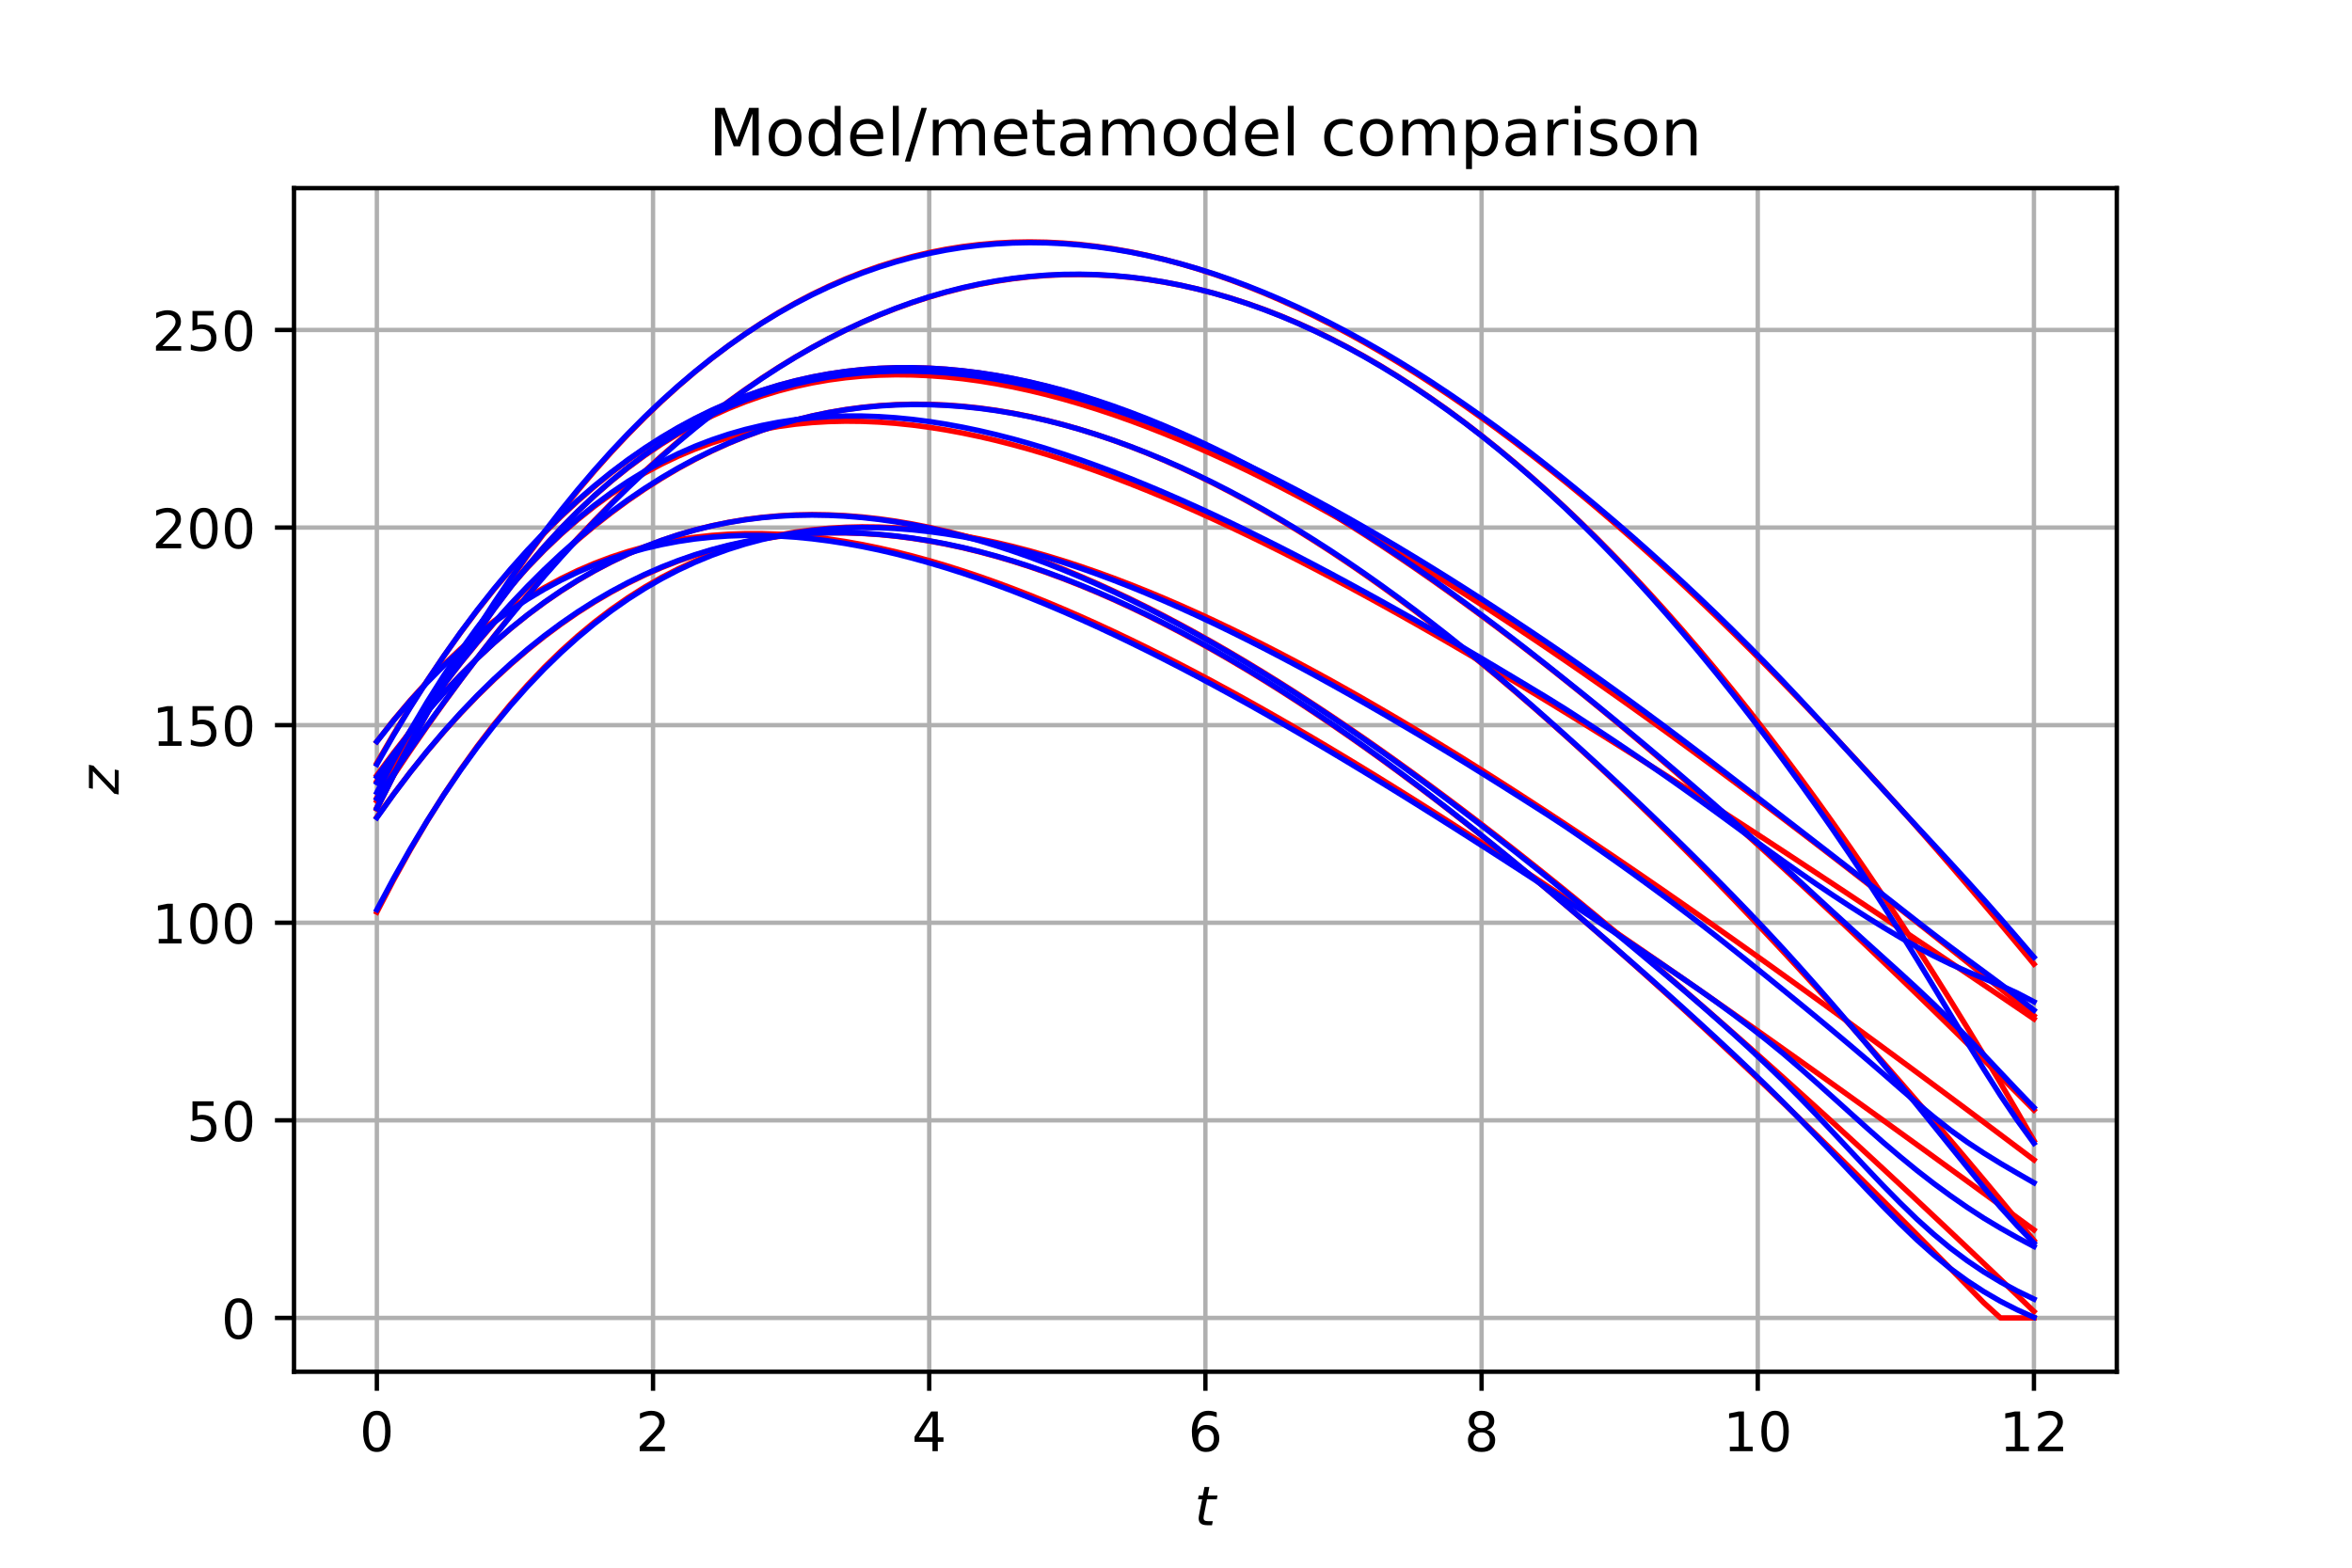 <?xml version="1.0" encoding="utf-8" standalone="no"?>
<!DOCTYPE svg PUBLIC "-//W3C//DTD SVG 1.1//EN"
  "http://www.w3.org/Graphics/SVG/1.1/DTD/svg11.dtd">
<!-- Created with matplotlib (http://matplotlib.org/) -->
<svg height="288pt" version="1.1" viewBox="0 0 432 288" width="432pt" xmlns="http://www.w3.org/2000/svg" xmlns:xlink="http://www.w3.org/1999/xlink">
 <defs>
  <style type="text/css">
*{stroke-linecap:butt;stroke-linejoin:round;}
  </style>
 </defs>
 <g id="figure_1">
  <g id="patch_1">
   <path d="M 0 288 
L 432 288 
L 432 0 
L 0 0 
z
" style="fill:#ffffff;"/>
  </g>
  <g id="axes_1">
   <g id="patch_2">
    <path d="M 54 252 
L 388.8 252 
L 388.8 34.56 
L 54 34.56 
z
" style="fill:#ffffff;"/>
   </g>
   <g id="matplotlib.axis_1">
    <g id="xtick_1">
     <g id="line2d_1">
      <path clip-path="url(#pa10272dcbf)" d="M 69.218 252 
L 69.218 34.56 
" style="fill:none;stroke:#b0b0b0;stroke-linecap:square;stroke-width:0.8;"/>
     </g>
     <g id="line2d_2">
      <defs>
       <path d="M 0 0 
L 0 3.5 
" id="m126c62a097" style="stroke:#000000;stroke-width:0.8;"/>
      </defs>
      <g>
       <use style="stroke:#000000;stroke-width:0.8;" x="69.218" xlink:href="#m126c62a097" y="252"/>
      </g>
     </g>
     <g id="text_1">
      <!-- 0 -->
      <defs>
       <path d="M 31.781 66.406 
Q 24.172 66.406 20.328 58.906 
Q 16.5 51.422 16.5 36.375 
Q 16.5 21.391 20.328 13.891 
Q 24.172 6.391 31.781 6.391 
Q 39.453 6.391 43.281 13.891 
Q 47.125 21.391 47.125 36.375 
Q 47.125 51.422 43.281 58.906 
Q 39.453 66.406 31.781 66.406 
z
M 31.781 74.219 
Q 44.047 74.219 50.516 64.516 
Q 56.984 54.828 56.984 36.375 
Q 56.984 17.969 50.516 8.266 
Q 44.047 -1.422 31.781 -1.422 
Q 19.531 -1.422 13.062 8.266 
Q 6.594 17.969 6.594 36.375 
Q 6.594 54.828 13.062 64.516 
Q 19.531 74.219 31.781 74.219 
z
" id="DejaVuSans-30"/>
      </defs>
      <g transform="translate(66.037 266.598)scale(0.1 -0.1)">
       <use xlink:href="#DejaVuSans-30"/>
      </g>
     </g>
    </g>
    <g id="xtick_2">
     <g id="line2d_3">
      <path clip-path="url(#pa10272dcbf)" d="M 119.945 252 
L 119.945 34.56 
" style="fill:none;stroke:#b0b0b0;stroke-linecap:square;stroke-width:0.8;"/>
     </g>
     <g id="line2d_4">
      <g>
       <use style="stroke:#000000;stroke-width:0.8;" x="119.945" xlink:href="#m126c62a097" y="252"/>
      </g>
     </g>
     <g id="text_2">
      <!-- 2 -->
      <defs>
       <path d="M 19.188 8.297 
L 53.609 8.297 
L 53.609 0 
L 7.328 0 
L 7.328 8.297 
Q 12.938 14.109 22.625 23.891 
Q 32.328 33.688 34.812 36.531 
Q 39.547 41.844 41.422 45.531 
Q 43.312 49.219 43.312 52.781 
Q 43.312 58.594 39.234 62.25 
Q 35.156 65.922 28.609 65.922 
Q 23.969 65.922 18.812 64.312 
Q 13.672 62.703 7.812 59.422 
L 7.812 69.391 
Q 13.766 71.781 18.938 73 
Q 24.125 74.219 28.422 74.219 
Q 39.75 74.219 46.484 68.547 
Q 53.219 62.891 53.219 53.422 
Q 53.219 48.922 51.531 44.891 
Q 49.859 40.875 45.406 35.406 
Q 44.188 33.984 37.641 27.219 
Q 31.109 20.453 19.188 8.297 
z
" id="DejaVuSans-32"/>
      </defs>
      <g transform="translate(116.764 266.598)scale(0.1 -0.1)">
       <use xlink:href="#DejaVuSans-32"/>
      </g>
     </g>
    </g>
    <g id="xtick_3">
     <g id="line2d_5">
      <path clip-path="url(#pa10272dcbf)" d="M 170.673 252 
L 170.673 34.56 
" style="fill:none;stroke:#b0b0b0;stroke-linecap:square;stroke-width:0.8;"/>
     </g>
     <g id="line2d_6">
      <g>
       <use style="stroke:#000000;stroke-width:0.8;" x="170.673" xlink:href="#m126c62a097" y="252"/>
      </g>
     </g>
     <g id="text_3">
      <!-- 4 -->
      <defs>
       <path d="M 37.797 64.312 
L 12.891 25.391 
L 37.797 25.391 
z
M 35.203 72.906 
L 47.609 72.906 
L 47.609 25.391 
L 58.016 25.391 
L 58.016 17.188 
L 47.609 17.188 
L 47.609 0 
L 37.797 0 
L 37.797 17.188 
L 4.891 17.188 
L 4.891 26.703 
z
" id="DejaVuSans-34"/>
      </defs>
      <g transform="translate(167.491 266.598)scale(0.1 -0.1)">
       <use xlink:href="#DejaVuSans-34"/>
      </g>
     </g>
    </g>
    <g id="xtick_4">
     <g id="line2d_7">
      <path clip-path="url(#pa10272dcbf)" d="M 221.4 252 
L 221.4 34.56 
" style="fill:none;stroke:#b0b0b0;stroke-linecap:square;stroke-width:0.8;"/>
     </g>
     <g id="line2d_8">
      <g>
       <use style="stroke:#000000;stroke-width:0.8;" x="221.4" xlink:href="#m126c62a097" y="252"/>
      </g>
     </g>
     <g id="text_4">
      <!-- 6 -->
      <defs>
       <path d="M 33.016 40.375 
Q 26.375 40.375 22.484 35.828 
Q 18.609 31.297 18.609 23.391 
Q 18.609 15.531 22.484 10.953 
Q 26.375 6.391 33.016 6.391 
Q 39.656 6.391 43.531 10.953 
Q 47.406 15.531 47.406 23.391 
Q 47.406 31.297 43.531 35.828 
Q 39.656 40.375 33.016 40.375 
z
M 52.594 71.297 
L 52.594 62.312 
Q 48.875 64.062 45.094 64.984 
Q 41.312 65.922 37.594 65.922 
Q 27.828 65.922 22.672 59.328 
Q 17.531 52.734 16.797 39.406 
Q 19.672 43.656 24.016 45.922 
Q 28.375 48.188 33.594 48.188 
Q 44.578 48.188 50.953 41.516 
Q 57.328 34.859 57.328 23.391 
Q 57.328 12.156 50.688 5.359 
Q 44.047 -1.422 33.016 -1.422 
Q 20.359 -1.422 13.672 8.266 
Q 6.984 17.969 6.984 36.375 
Q 6.984 53.656 15.188 63.938 
Q 23.391 74.219 37.203 74.219 
Q 40.922 74.219 44.703 73.484 
Q 48.484 72.75 52.594 71.297 
z
" id="DejaVuSans-36"/>
      </defs>
      <g transform="translate(218.219 266.598)scale(0.1 -0.1)">
       <use xlink:href="#DejaVuSans-36"/>
      </g>
     </g>
    </g>
    <g id="xtick_5">
     <g id="line2d_9">
      <path clip-path="url(#pa10272dcbf)" d="M 272.127 252 
L 272.127 34.56 
" style="fill:none;stroke:#b0b0b0;stroke-linecap:square;stroke-width:0.8;"/>
     </g>
     <g id="line2d_10">
      <g>
       <use style="stroke:#000000;stroke-width:0.8;" x="272.127" xlink:href="#m126c62a097" y="252"/>
      </g>
     </g>
     <g id="text_5">
      <!-- 8 -->
      <defs>
       <path d="M 31.781 34.625 
Q 24.75 34.625 20.719 30.859 
Q 16.703 27.094 16.703 20.516 
Q 16.703 13.922 20.719 10.156 
Q 24.75 6.391 31.781 6.391 
Q 38.812 6.391 42.859 10.172 
Q 46.922 13.969 46.922 20.516 
Q 46.922 27.094 42.891 30.859 
Q 38.875 34.625 31.781 34.625 
z
M 21.922 38.812 
Q 15.578 40.375 12.031 44.719 
Q 8.5 49.078 8.5 55.328 
Q 8.5 64.062 14.719 69.141 
Q 20.953 74.219 31.781 74.219 
Q 42.672 74.219 48.875 69.141 
Q 55.078 64.062 55.078 55.328 
Q 55.078 49.078 51.531 44.719 
Q 48 40.375 41.703 38.812 
Q 48.828 37.156 52.797 32.312 
Q 56.781 27.484 56.781 20.516 
Q 56.781 9.906 50.312 4.234 
Q 43.844 -1.422 31.781 -1.422 
Q 19.734 -1.422 13.25 4.234 
Q 6.781 9.906 6.781 20.516 
Q 6.781 27.484 10.781 32.312 
Q 14.797 37.156 21.922 38.812 
z
M 18.312 54.391 
Q 18.312 48.734 21.844 45.562 
Q 25.391 42.391 31.781 42.391 
Q 38.141 42.391 41.719 45.562 
Q 45.312 48.734 45.312 54.391 
Q 45.312 60.062 41.719 63.234 
Q 38.141 66.406 31.781 66.406 
Q 25.391 66.406 21.844 63.234 
Q 18.312 60.062 18.312 54.391 
z
" id="DejaVuSans-38"/>
      </defs>
      <g transform="translate(268.946 266.598)scale(0.1 -0.1)">
       <use xlink:href="#DejaVuSans-38"/>
      </g>
     </g>
    </g>
    <g id="xtick_6">
     <g id="line2d_11">
      <path clip-path="url(#pa10272dcbf)" d="M 322.855 252 
L 322.855 34.56 
" style="fill:none;stroke:#b0b0b0;stroke-linecap:square;stroke-width:0.8;"/>
     </g>
     <g id="line2d_12">
      <g>
       <use style="stroke:#000000;stroke-width:0.8;" x="322.855" xlink:href="#m126c62a097" y="252"/>
      </g>
     </g>
     <g id="text_6">
      <!-- 10 -->
      <defs>
       <path d="M 12.406 8.297 
L 28.516 8.297 
L 28.516 63.922 
L 10.984 60.406 
L 10.984 69.391 
L 28.422 72.906 
L 38.281 72.906 
L 38.281 8.297 
L 54.391 8.297 
L 54.391 0 
L 12.406 0 
z
" id="DejaVuSans-31"/>
      </defs>
      <g transform="translate(316.492 266.598)scale(0.1 -0.1)">
       <use xlink:href="#DejaVuSans-31"/>
       <use x="63.623" xlink:href="#DejaVuSans-30"/>
      </g>
     </g>
    </g>
    <g id="xtick_7">
     <g id="line2d_13">
      <path clip-path="url(#pa10272dcbf)" d="M 373.582 252 
L 373.582 34.56 
" style="fill:none;stroke:#b0b0b0;stroke-linecap:square;stroke-width:0.8;"/>
     </g>
     <g id="line2d_14">
      <g>
       <use style="stroke:#000000;stroke-width:0.8;" x="373.582" xlink:href="#m126c62a097" y="252"/>
      </g>
     </g>
     <g id="text_7">
      <!-- 12 -->
      <g transform="translate(367.219 266.598)scale(0.1 -0.1)">
       <use xlink:href="#DejaVuSans-31"/>
       <use x="63.623" xlink:href="#DejaVuSans-32"/>
      </g>
     </g>
    </g>
    <g id="text_8">
     <!-- $t$ -->
     <defs>
      <path d="M 42.281 54.688 
L 40.922 47.703 
L 23 47.703 
L 17.188 18.016 
Q 16.891 16.359 16.75 15.234 
Q 16.609 14.109 16.609 13.484 
Q 16.609 10.359 18.484 8.938 
Q 20.359 7.516 24.516 7.516 
L 33.594 7.516 
L 32.078 0 
L 23.484 0 
Q 15.484 0 11.547 3.125 
Q 7.625 6.25 7.625 12.594 
Q 7.625 13.719 7.766 15.062 
Q 7.906 16.406 8.203 18.016 
L 14.016 47.703 
L 6.391 47.703 
L 7.812 54.688 
L 15.281 54.688 
L 18.312 70.219 
L 27.297 70.219 
L 24.312 54.688 
z
" id="DejaVuSans-Oblique-74"/>
     </defs>
     <g transform="translate(219.4 280.277)scale(0.1 -0.1)">
      <use transform="translate(0 0.781)" xlink:href="#DejaVuSans-Oblique-74"/>
     </g>
    </g>
   </g>
   <g id="matplotlib.axis_2">
    <g id="ytick_1">
     <g id="line2d_15">
      <path clip-path="url(#pa10272dcbf)" d="M 54 242.116 
L 388.8 242.116 
" style="fill:none;stroke:#b0b0b0;stroke-linecap:square;stroke-width:0.8;"/>
     </g>
     <g id="line2d_16">
      <defs>
       <path d="M 0 0 
L -3.5 0 
" id="mf01c96f03c" style="stroke:#000000;stroke-width:0.8;"/>
      </defs>
      <g>
       <use style="stroke:#000000;stroke-width:0.8;" x="54" xlink:href="#mf01c96f03c" y="242.116"/>
      </g>
     </g>
     <g id="text_9">
      <!-- 0 -->
      <g transform="translate(40.638 245.916)scale(0.1 -0.1)">
       <use xlink:href="#DejaVuSans-30"/>
      </g>
     </g>
    </g>
    <g id="ytick_2">
     <g id="line2d_17">
      <path clip-path="url(#pa10272dcbf)" d="M 54 205.816 
L 388.8 205.816 
" style="fill:none;stroke:#b0b0b0;stroke-linecap:square;stroke-width:0.8;"/>
     </g>
     <g id="line2d_18">
      <g>
       <use style="stroke:#000000;stroke-width:0.8;" x="54" xlink:href="#mf01c96f03c" y="205.816"/>
      </g>
     </g>
     <g id="text_10">
      <!-- 50 -->
      <defs>
       <path d="M 10.797 72.906 
L 49.516 72.906 
L 49.516 64.594 
L 19.828 64.594 
L 19.828 46.734 
Q 21.969 47.469 24.109 47.828 
Q 26.266 48.188 28.422 48.188 
Q 40.625 48.188 47.75 41.5 
Q 54.891 34.812 54.891 23.391 
Q 54.891 11.625 47.562 5.094 
Q 40.234 -1.422 26.906 -1.422 
Q 22.312 -1.422 17.547 -0.641 
Q 12.797 0.141 7.719 1.703 
L 7.719 11.625 
Q 12.109 9.234 16.797 8.062 
Q 21.484 6.891 26.703 6.891 
Q 35.156 6.891 40.078 11.328 
Q 45.016 15.766 45.016 23.391 
Q 45.016 31 40.078 35.438 
Q 35.156 39.891 26.703 39.891 
Q 22.75 39.891 18.812 39.016 
Q 14.891 38.141 10.797 36.281 
z
" id="DejaVuSans-35"/>
      </defs>
      <g transform="translate(34.275 209.616)scale(0.1 -0.1)">
       <use xlink:href="#DejaVuSans-35"/>
       <use x="63.623" xlink:href="#DejaVuSans-30"/>
      </g>
     </g>
    </g>
    <g id="ytick_3">
     <g id="line2d_19">
      <path clip-path="url(#pa10272dcbf)" d="M 54 169.516 
L 388.8 169.516 
" style="fill:none;stroke:#b0b0b0;stroke-linecap:square;stroke-width:0.8;"/>
     </g>
     <g id="line2d_20">
      <g>
       <use style="stroke:#000000;stroke-width:0.8;" x="54" xlink:href="#mf01c96f03c" y="169.516"/>
      </g>
     </g>
     <g id="text_11">
      <!-- 100 -->
      <g transform="translate(27.913 173.316)scale(0.1 -0.1)">
       <use xlink:href="#DejaVuSans-31"/>
       <use x="63.623" xlink:href="#DejaVuSans-30"/>
       <use x="127.246" xlink:href="#DejaVuSans-30"/>
      </g>
     </g>
    </g>
    <g id="ytick_4">
     <g id="line2d_21">
      <path clip-path="url(#pa10272dcbf)" d="M 54 133.216 
L 388.8 133.216 
" style="fill:none;stroke:#b0b0b0;stroke-linecap:square;stroke-width:0.8;"/>
     </g>
     <g id="line2d_22">
      <g>
       <use style="stroke:#000000;stroke-width:0.8;" x="54" xlink:href="#mf01c96f03c" y="133.216"/>
      </g>
     </g>
     <g id="text_12">
      <!-- 150 -->
      <g transform="translate(27.913 137.015)scale(0.1 -0.1)">
       <use xlink:href="#DejaVuSans-31"/>
       <use x="63.623" xlink:href="#DejaVuSans-35"/>
       <use x="127.246" xlink:href="#DejaVuSans-30"/>
      </g>
     </g>
    </g>
    <g id="ytick_5">
     <g id="line2d_23">
      <path clip-path="url(#pa10272dcbf)" d="M 54 96.916 
L 388.8 96.916 
" style="fill:none;stroke:#b0b0b0;stroke-linecap:square;stroke-width:0.8;"/>
     </g>
     <g id="line2d_24">
      <g>
       <use style="stroke:#000000;stroke-width:0.8;" x="54" xlink:href="#mf01c96f03c" y="96.916"/>
      </g>
     </g>
     <g id="text_13">
      <!-- 200 -->
      <g transform="translate(27.913 100.715)scale(0.1 -0.1)">
       <use xlink:href="#DejaVuSans-32"/>
       <use x="63.623" xlink:href="#DejaVuSans-30"/>
       <use x="127.246" xlink:href="#DejaVuSans-30"/>
      </g>
     </g>
    </g>
    <g id="ytick_6">
     <g id="line2d_25">
      <path clip-path="url(#pa10272dcbf)" d="M 54 60.616 
L 388.8 60.616 
" style="fill:none;stroke:#b0b0b0;stroke-linecap:square;stroke-width:0.8;"/>
     </g>
     <g id="line2d_26">
      <g>
       <use style="stroke:#000000;stroke-width:0.8;" x="54" xlink:href="#mf01c96f03c" y="60.616"/>
      </g>
     </g>
     <g id="text_14">
      <!-- 250 -->
      <g transform="translate(27.913 64.415)scale(0.1 -0.1)">
       <use xlink:href="#DejaVuSans-32"/>
       <use x="63.623" xlink:href="#DejaVuSans-35"/>
       <use x="127.246" xlink:href="#DejaVuSans-30"/>
      </g>
     </g>
    </g>
    <g id="text_15">
     <!-- $z$ -->
     <defs>
      <path d="M 11.625 54.688 
L 54.297 54.688 
L 52.688 46.484 
L 11.531 7.172 
L 45.516 7.172 
L 44.094 0 
L -0.297 0 
L 1.312 8.203 
L 42.484 47.516 
L 10.203 47.516 
z
" id="DejaVuSans-Oblique-7a"/>
     </defs>
     <g transform="translate(21.833 145.93)rotate(-90)scale(0.1 -0.1)">
      <use transform="translate(0 0.312)" xlink:href="#DejaVuSans-Oblique-7a"/>
     </g>
    </g>
   </g>
   <g id="line2d_27">
    <path clip-path="url(#pa10272dcbf)" d="M 69.218 167.572 
L 72.293 161.663 
L 75.367 156.104 
L 78.441 150.881 
L 81.516 145.979 
L 84.59 141.386 
L 87.664 137.088 
L 90.739 133.073 
L 93.813 129.329 
L 96.888 125.845 
L 99.962 122.609 
L 103.036 119.612 
L 106.111 116.843 
L 109.185 114.292 
L 112.26 111.952 
L 115.334 109.812 
L 118.408 107.864 
L 121.483 106.1 
L 124.557 104.513 
L 127.631 103.095 
L 130.706 101.839 
L 133.78 100.738 
L 136.855 99.786 
L 139.929 98.976 
L 143.003 98.302 
L 146.078 97.76 
L 149.152 97.342 
L 152.226 97.045 
L 155.301 96.862 
L 158.375 96.789 
L 161.45 96.822 
L 164.524 96.956 
L 167.598 97.187 
L 170.673 97.511 
L 173.747 97.923 
L 176.821 98.421 
L 179.896 99 
L 182.97 99.657 
L 186.045 100.389 
L 189.119 101.192 
L 192.193 102.065 
L 195.268 103.003 
L 198.342 104.004 
L 201.417 105.066 
L 204.491 106.185 
L 207.565 107.36 
L 210.64 108.588 
L 213.714 109.867 
L 216.788 111.194 
L 219.863 112.568 
L 222.937 113.987 
L 226.012 115.449 
L 229.086 116.952 
L 232.16 118.494 
L 235.235 120.074 
L 238.309 121.69 
L 241.383 123.34 
L 244.458 125.024 
L 247.532 126.739 
L 250.607 128.485 
L 253.681 130.26 
L 256.755 132.063 
L 259.83 133.892 
L 262.904 135.748 
L 265.979 137.627 
L 269.053 139.53 
L 272.127 141.456 
L 275.202 143.403 
L 278.276 145.371 
L 281.35 147.359 
L 284.425 149.366 
L 287.499 151.39 
L 290.574 153.433 
L 293.648 155.492 
L 296.722 157.566 
L 299.797 159.657 
L 302.871 161.761 
L 305.945 163.88 
L 309.02 166.013 
L 312.094 168.158 
L 315.169 170.316 
L 318.243 172.485 
L 321.317 174.666 
L 324.392 176.857 
L 327.466 179.059 
L 330.54 181.271 
L 333.615 183.493 
L 336.689 185.724 
L 339.764 187.963 
L 342.838 190.211 
L 345.912 192.467 
L 348.987 194.73 
L 352.061 197.001 
L 355.136 199.279 
L 358.21 201.564 
L 361.284 203.855 
L 364.359 206.153 
L 367.433 208.456 
L 370.507 210.766 
L 373.582 213.08 
" style="fill:none;stroke:#ff0000;stroke-linecap:square;"/>
   </g>
   <g id="line2d_28">
    <path clip-path="url(#pa10272dcbf)" d="M 69.218 143.497 
L 72.293 138.767 
L 75.367 134.239 
L 78.441 129.909 
L 81.516 125.773 
L 84.59 121.826 
L 87.664 118.064 
L 90.739 114.484 
L 93.813 111.083 
L 96.888 107.855 
L 99.962 104.798 
L 103.036 101.908 
L 106.111 99.182 
L 109.185 96.616 
L 112.26 94.207 
L 115.334 91.951 
L 118.408 89.846 
L 121.483 87.889 
L 124.557 86.075 
L 127.631 84.403 
L 130.706 82.869 
L 133.78 81.47 
L 136.855 80.204 
L 139.929 79.068 
L 143.003 78.06 
L 146.078 77.175 
L 149.152 76.413 
L 152.226 75.77 
L 155.301 75.244 
L 158.375 74.832 
L 161.45 74.532 
L 164.524 74.343 
L 167.598 74.26 
L 170.673 74.283 
L 173.747 74.409 
L 176.821 74.636 
L 179.896 74.962 
L 182.97 75.385 
L 186.045 75.902 
L 189.119 76.512 
L 192.193 77.213 
L 195.268 78.003 
L 198.342 78.88 
L 201.417 79.843 
L 204.491 80.889 
L 207.565 82.017 
L 210.64 83.224 
L 213.714 84.511 
L 216.788 85.874 
L 219.863 87.312 
L 222.937 88.824 
L 226.012 90.409 
L 229.086 92.063 
L 232.16 93.787 
L 235.235 95.579 
L 238.309 97.437 
L 241.383 99.36 
L 244.458 101.346 
L 247.532 103.395 
L 250.607 105.505 
L 253.681 107.674 
L 256.755 109.902 
L 259.83 112.187 
L 262.904 114.528 
L 265.979 116.924 
L 269.053 119.374 
L 272.127 121.876 
L 275.202 124.43 
L 278.276 127.035 
L 281.35 129.688 
L 284.425 132.391 
L 287.499 135.14 
L 290.574 137.936 
L 293.648 140.778 
L 296.722 143.663 
L 299.797 146.593 
L 302.871 149.565 
L 305.945 152.579 
L 309.02 155.634 
L 312.094 158.729 
L 315.169 161.863 
L 318.243 165.035 
L 321.317 168.245 
L 324.392 171.492 
L 327.466 174.775 
L 330.54 178.094 
L 333.615 181.446 
L 336.689 184.833 
L 339.764 188.253 
L 342.838 191.705 
L 345.912 195.19 
L 348.987 198.705 
L 352.061 202.251 
L 355.136 205.826 
L 358.21 209.431 
L 361.284 213.065 
L 364.359 216.726 
L 367.433 220.415 
L 370.507 224.131 
L 373.582 227.873 
" style="fill:none;stroke:#ff0000;stroke-linecap:square;"/>
   </g>
   <g id="line2d_29">
    <path clip-path="url(#pa10272dcbf)" d="M 69.218 150.111 
L 72.293 145.868 
L 75.367 141.846 
L 78.441 138.04 
L 81.516 134.444 
L 84.59 131.05 
L 87.664 127.855 
L 90.739 124.852 
L 93.813 122.035 
L 96.888 119.401 
L 99.962 116.943 
L 103.036 114.657 
L 106.111 112.537 
L 109.185 110.58 
L 112.26 108.781 
L 115.334 107.135 
L 118.408 105.638 
L 121.483 104.287 
L 124.557 103.076 
L 127.631 102.001 
L 130.706 101.06 
L 133.78 100.249 
L 136.855 99.563 
L 139.929 99 
L 143.003 98.555 
L 146.078 98.226 
L 149.152 98.01 
L 152.226 97.902 
L 155.301 97.901 
L 158.375 98.003 
L 161.45 98.205 
L 164.524 98.505 
L 167.598 98.9 
L 170.673 99.386 
L 173.747 99.963 
L 176.821 100.626 
L 179.896 101.375 
L 182.97 102.205 
L 186.045 103.116 
L 189.119 104.104 
L 192.193 105.168 
L 195.268 106.305 
L 198.342 107.514 
L 201.417 108.792 
L 204.491 110.138 
L 207.565 111.55 
L 210.64 113.025 
L 213.714 114.562 
L 216.788 116.16 
L 219.863 117.816 
L 222.937 119.529 
L 226.012 121.298 
L 229.086 123.12 
L 232.16 124.995 
L 235.235 126.921 
L 238.309 128.896 
L 241.383 130.92 
L 244.458 132.99 
L 247.532 135.105 
L 250.607 137.265 
L 253.681 139.467 
L 256.755 141.712 
L 259.83 143.997 
L 262.904 146.321 
L 265.979 148.684 
L 269.053 151.084 
L 272.127 153.52 
L 275.202 155.992 
L 278.276 158.497 
L 281.35 161.037 
L 284.425 163.608 
L 287.499 166.211 
L 290.574 168.844 
L 293.648 171.508 
L 296.722 174.2 
L 299.797 176.92 
L 302.871 179.667 
L 305.945 182.442 
L 309.02 185.241 
L 312.094 188.066 
L 315.169 190.916 
L 318.243 193.789 
L 321.317 196.685 
L 324.392 199.604 
L 327.466 202.544 
L 330.54 205.506 
L 333.615 208.488 
L 336.689 211.49 
L 339.764 214.511 
L 342.838 217.552 
L 345.912 220.611 
L 348.987 223.687 
L 352.061 226.782 
L 355.136 229.893 
L 358.21 233.02 
L 361.284 236.163 
L 364.359 239.322 
L 367.433 242.116 
L 370.507 242.116 
L 373.582 242.116 
" style="fill:none;stroke:#ff0000;stroke-linecap:square;"/>
   </g>
   <g id="line2d_30">
    <path clip-path="url(#pa10272dcbf)" d="M 69.218 147.143 
L 72.293 142.457 
L 75.367 137.892 
L 78.441 133.45 
L 81.516 129.128 
L 84.59 124.928 
L 87.664 120.848 
L 90.739 116.888 
L 93.813 113.047 
L 96.888 109.326 
L 99.962 105.723 
L 103.036 102.238 
L 106.111 98.871 
L 109.185 95.621 
L 112.26 92.488 
L 115.334 89.472 
L 118.408 86.571 
L 121.483 83.786 
L 124.557 81.116 
L 127.631 78.56 
L 130.706 76.119 
L 133.78 73.791 
L 136.855 71.577 
L 139.929 69.475 
L 143.003 67.486 
L 146.078 65.609 
L 149.152 63.843 
L 152.226 62.189 
L 155.301 60.645 
L 158.375 59.212 
L 161.45 57.889 
L 164.524 56.675 
L 167.598 55.57 
L 170.673 54.574 
L 173.747 53.686 
L 176.821 52.906 
L 179.896 52.233 
L 182.97 51.667 
L 186.045 51.208 
L 189.119 50.855 
L 192.193 50.608 
L 195.268 50.466 
L 198.342 50.429 
L 201.417 50.497 
L 204.491 50.669 
L 207.565 50.945 
L 210.64 51.324 
L 213.714 51.806 
L 216.788 52.391 
L 219.863 53.078 
L 222.937 53.866 
L 226.012 54.757 
L 229.086 55.748 
L 232.16 56.84 
L 235.235 58.032 
L 238.309 59.324 
L 241.383 60.716 
L 244.458 62.207 
L 247.532 63.796 
L 250.607 65.484 
L 253.681 67.27 
L 256.755 69.154 
L 259.83 71.135 
L 262.904 73.212 
L 265.979 75.387 
L 269.053 77.657 
L 272.127 80.024 
L 275.202 82.485 
L 278.276 85.042 
L 281.35 87.694 
L 284.425 90.44 
L 287.499 93.279 
L 290.574 96.213 
L 293.648 99.24 
L 296.722 102.359 
L 299.797 105.572 
L 302.871 108.876 
L 305.945 112.273 
L 309.02 115.76 
L 312.094 119.34 
L 315.169 123.009 
L 318.243 126.77 
L 321.317 130.62 
L 324.392 134.561 
L 327.466 138.59 
L 330.54 142.709 
L 333.615 146.917 
L 336.689 151.213 
L 339.764 155.597 
L 342.838 160.069 
L 345.912 164.628 
L 348.987 169.275 
L 352.061 174.008 
L 355.136 178.827 
L 358.21 183.733 
L 361.284 188.725 
L 364.359 193.801 
L 367.433 198.964 
L 370.507 204.21 
L 373.582 209.542 
" style="fill:none;stroke:#ff0000;stroke-linecap:square;"/>
   </g>
   <g id="line2d_31">
    <path clip-path="url(#pa10272dcbf)" d="M 69.218 140.175 
L 72.293 134.891 
L 75.367 129.862 
L 78.441 125.079 
L 81.516 120.536 
L 84.59 116.226 
L 87.664 112.143 
L 90.739 108.279 
L 93.813 104.629 
L 96.888 101.187 
L 99.962 97.946 
L 103.036 94.901 
L 106.111 92.046 
L 109.185 89.376 
L 112.26 86.885 
L 115.334 84.569 
L 118.408 82.422 
L 121.483 80.44 
L 124.557 78.617 
L 127.631 76.95 
L 130.706 75.434 
L 133.78 74.064 
L 136.855 72.836 
L 139.929 71.747 
L 143.003 70.792 
L 146.078 69.967 
L 149.152 69.269 
L 152.226 68.694 
L 155.301 68.239 
L 158.375 67.9 
L 161.45 67.674 
L 164.524 67.557 
L 167.598 67.547 
L 170.673 67.64 
L 173.747 67.834 
L 176.821 68.125 
L 179.896 68.511 
L 182.97 68.989 
L 186.045 69.557 
L 189.119 70.211 
L 192.193 70.95 
L 195.268 71.771 
L 198.342 72.672 
L 201.417 73.65 
L 204.491 74.703 
L 207.565 75.829 
L 210.64 77.027 
L 213.714 78.293 
L 216.788 79.626 
L 219.863 81.024 
L 222.937 82.485 
L 226.012 84.007 
L 229.086 85.59 
L 232.16 87.23 
L 235.235 88.926 
L 238.309 90.677 
L 241.383 92.481 
L 244.458 94.336 
L 247.532 96.242 
L 250.607 98.196 
L 253.681 100.198 
L 256.755 102.245 
L 259.83 104.337 
L 262.904 106.472 
L 265.979 108.65 
L 269.053 110.868 
L 272.127 113.126 
L 275.202 115.422 
L 278.276 117.756 
L 281.35 120.127 
L 284.425 122.533 
L 287.499 124.973 
L 290.574 127.446 
L 293.648 129.952 
L 296.722 132.489 
L 299.797 135.057 
L 302.871 137.655 
L 305.945 140.281 
L 309.02 142.936 
L 312.094 145.618 
L 315.169 148.326 
L 318.243 151.06 
L 321.317 153.819 
L 324.392 156.602 
L 327.466 159.409 
L 330.54 162.238 
L 333.615 165.09 
L 336.689 167.963 
L 339.764 170.858 
L 342.838 173.772 
L 345.912 176.707 
L 348.987 179.661 
L 352.061 182.633 
L 355.136 185.623 
L 358.21 188.632 
L 361.284 191.657 
L 364.359 194.699 
L 367.433 197.757 
L 370.507 200.831 
L 373.582 203.92 
" style="fill:none;stroke:#ff0000;stroke-linecap:square;"/>
   </g>
   <g id="line2d_32">
    <path clip-path="url(#pa10272dcbf)" d="M 69.218 146.524 
L 72.293 140.426 
L 75.367 134.719 
L 78.441 129.384 
L 81.516 124.403 
L 84.59 119.76 
L 87.664 115.439 
L 90.739 111.425 
L 93.813 107.702 
L 96.888 104.258 
L 99.962 101.079 
L 103.036 98.152 
L 106.111 95.466 
L 109.185 93.01 
L 112.26 90.771 
L 115.334 88.741 
L 118.408 86.908 
L 121.483 85.265 
L 124.557 83.801 
L 127.631 82.509 
L 130.706 81.38 
L 133.78 80.407 
L 136.855 79.582 
L 139.929 78.898 
L 143.003 78.348 
L 146.078 77.927 
L 149.152 77.628 
L 152.226 77.445 
L 155.301 77.373 
L 158.375 77.406 
L 161.45 77.54 
L 164.524 77.77 
L 167.598 78.091 
L 170.673 78.499 
L 173.747 78.99 
L 176.821 79.559 
L 179.896 80.204 
L 182.97 80.921 
L 186.045 81.706 
L 189.119 82.556 
L 192.193 83.467 
L 195.268 84.438 
L 198.342 85.465 
L 201.417 86.546 
L 204.491 87.678 
L 207.565 88.858 
L 210.64 90.084 
L 213.714 91.355 
L 216.788 92.668 
L 219.863 94.021 
L 222.937 95.411 
L 226.012 96.839 
L 229.086 98.301 
L 232.16 99.796 
L 235.235 101.322 
L 238.309 102.878 
L 241.383 104.463 
L 244.458 106.075 
L 247.532 107.713 
L 250.607 109.375 
L 253.681 111.062 
L 256.755 112.77 
L 259.83 114.5 
L 262.904 116.25 
L 265.979 118.019 
L 269.053 119.807 
L 272.127 121.613 
L 275.202 123.435 
L 278.276 125.273 
L 281.35 127.126 
L 284.425 128.994 
L 287.499 130.876 
L 290.574 132.771 
L 293.648 134.678 
L 296.722 136.597 
L 299.797 138.528 
L 302.871 140.469 
L 305.945 142.421 
L 309.02 144.382 
L 312.094 146.353 
L 315.169 148.333 
L 318.243 150.321 
L 321.317 152.318 
L 324.392 154.322 
L 327.466 156.333 
L 330.54 158.352 
L 333.615 160.377 
L 336.689 162.408 
L 339.764 164.446 
L 342.838 166.489 
L 345.912 168.538 
L 348.987 170.592 
L 352.061 172.651 
L 355.136 174.715 
L 358.21 176.783 
L 361.284 178.855 
L 364.359 180.932 
L 367.433 183.013 
L 370.507 185.097 
L 373.582 187.185 
" style="fill:none;stroke:#ff0000;stroke-linecap:square;"/>
   </g>
   <g id="line2d_33">
    <path clip-path="url(#pa10272dcbf)" d="M 69.218 142.43 
L 72.293 138.292 
L 75.367 134.387 
L 78.441 130.708 
L 81.516 127.247 
L 84.59 123.998 
L 87.664 120.954 
L 90.739 118.108 
L 93.813 115.455 
L 96.888 112.989 
L 99.962 110.702 
L 103.036 108.591 
L 106.111 106.649 
L 109.185 104.871 
L 112.26 103.252 
L 115.334 101.786 
L 118.408 100.47 
L 121.483 99.298 
L 124.557 98.266 
L 127.631 97.369 
L 130.706 96.603 
L 133.78 95.965 
L 136.855 95.449 
L 139.929 95.053 
L 143.003 94.772 
L 146.078 94.603 
L 149.152 94.542 
L 152.226 94.586 
L 155.301 94.732 
L 158.375 94.976 
L 161.45 95.315 
L 164.524 95.747 
L 167.598 96.268 
L 170.673 96.876 
L 173.747 97.568 
L 176.821 98.341 
L 179.896 99.192 
L 182.97 100.12 
L 186.045 101.122 
L 189.119 102.195 
L 192.193 103.338 
L 195.268 104.547 
L 198.342 105.822 
L 201.417 107.159 
L 204.491 108.558 
L 207.565 110.015 
L 210.64 111.53 
L 213.714 113.1 
L 216.788 114.724 
L 219.863 116.4 
L 222.937 118.126 
L 226.012 119.901 
L 229.086 121.723 
L 232.16 123.591 
L 235.235 125.503 
L 238.309 127.458 
L 241.383 129.455 
L 244.458 131.492 
L 247.532 133.567 
L 250.607 135.681 
L 253.681 137.831 
L 256.755 140.017 
L 259.83 142.237 
L 262.904 144.49 
L 265.979 146.776 
L 269.053 149.092 
L 272.127 151.439 
L 275.202 153.815 
L 278.276 156.22 
L 281.35 158.652 
L 284.425 161.11 
L 287.499 163.594 
L 290.574 166.103 
L 293.648 168.637 
L 296.722 171.194 
L 299.797 173.773 
L 302.871 176.374 
L 305.945 178.997 
L 309.02 181.64 
L 312.094 184.303 
L 315.169 186.986 
L 318.243 189.687 
L 321.317 192.406 
L 324.392 195.143 
L 327.466 197.897 
L 330.54 200.667 
L 333.615 203.454 
L 336.689 206.255 
L 339.764 209.072 
L 342.838 211.903 
L 345.912 214.748 
L 348.987 217.607 
L 352.061 220.479 
L 355.136 223.364 
L 358.21 226.261 
L 361.284 229.17 
L 364.359 232.091 
L 367.433 235.023 
L 370.507 237.966 
L 373.582 240.919 
" style="fill:none;stroke:#ff0000;stroke-linecap:square;"/>
   </g>
   <g id="line2d_34">
    <path clip-path="url(#pa10272dcbf)" d="M 69.218 148.344 
L 72.293 142.37 
L 75.367 136.613 
L 78.441 131.07 
L 81.516 125.737 
L 84.59 120.609 
L 87.664 115.683 
L 90.739 110.954 
L 93.813 106.42 
L 96.888 102.075 
L 99.962 97.918 
L 103.036 93.943 
L 106.111 90.148 
L 109.185 86.529 
L 112.26 83.083 
L 115.334 79.807 
L 118.408 76.696 
L 121.483 73.749 
L 124.557 70.962 
L 127.631 68.331 
L 130.706 65.854 
L 133.78 63.529 
L 136.855 61.351 
L 139.929 59.319 
L 143.003 57.429 
L 146.078 55.679 
L 149.152 54.066 
L 152.226 52.587 
L 155.301 51.24 
L 158.375 50.023 
L 161.45 48.933 
L 164.524 47.967 
L 167.598 47.123 
L 170.673 46.399 
L 173.747 45.792 
L 176.821 45.301 
L 179.896 44.922 
L 182.97 44.655 
L 186.045 44.496 
L 189.119 44.444 
L 192.193 44.496 
L 195.268 44.651 
L 198.342 44.907 
L 201.417 45.262 
L 204.491 45.713 
L 207.565 46.26 
L 210.64 46.899 
L 213.714 47.63 
L 216.788 48.451 
L 219.863 49.36 
L 222.937 50.355 
L 226.012 51.434 
L 229.086 52.597 
L 232.16 53.841 
L 235.235 55.165 
L 238.309 56.567 
L 241.383 58.046 
L 244.458 59.601 
L 247.532 61.229 
L 250.607 62.93 
L 253.681 64.702 
L 256.755 66.544 
L 259.83 68.454 
L 262.904 70.432 
L 265.979 72.475 
L 269.053 74.583 
L 272.127 76.754 
L 275.202 78.988 
L 278.276 81.282 
L 281.35 83.636 
L 284.425 86.049 
L 287.499 88.519 
L 290.574 91.046 
L 293.648 93.628 
L 296.722 96.265 
L 299.797 98.955 
L 302.871 101.697 
L 305.945 104.49 
L 309.02 107.334 
L 312.094 110.227 
L 315.169 113.168 
L 318.243 116.156 
L 321.317 119.192 
L 324.392 122.273 
L 327.466 125.398 
L 330.54 128.568 
L 333.615 131.78 
L 336.689 135.035 
L 339.764 138.332 
L 342.838 141.669 
L 345.912 145.046 
L 348.987 148.462 
L 352.061 151.916 
L 355.136 155.408 
L 358.21 158.937 
L 361.284 162.502 
L 364.359 166.103 
L 367.433 169.739 
L 370.507 173.408 
L 373.582 177.112 
" style="fill:none;stroke:#ff0000;stroke-linecap:square;"/>
   </g>
   <g id="line2d_35">
    <path clip-path="url(#pa10272dcbf)" d="M 69.218 136.233 
L 72.293 132.302 
L 75.367 128.647 
L 78.441 125.255 
L 81.516 122.114 
L 84.59 119.214 
L 87.664 116.544 
L 90.739 114.093 
L 93.813 111.853 
L 96.888 109.813 
L 99.962 107.965 
L 103.036 106.301 
L 106.111 104.813 
L 109.185 103.492 
L 112.26 102.332 
L 115.334 101.325 
L 118.408 100.465 
L 121.483 99.745 
L 124.557 99.158 
L 127.631 98.7 
L 130.706 98.365 
L 133.78 98.146 
L 136.855 98.04 
L 139.929 98.04 
L 143.003 98.143 
L 146.078 98.343 
L 149.152 98.638 
L 152.226 99.021 
L 155.301 99.49 
L 158.375 100.04 
L 161.45 100.669 
L 164.524 101.372 
L 167.598 102.147 
L 170.673 102.99 
L 173.747 103.898 
L 176.821 104.869 
L 179.896 105.899 
L 182.97 106.987 
L 186.045 108.128 
L 189.119 109.322 
L 192.193 110.566 
L 195.268 111.857 
L 198.342 113.194 
L 201.417 114.574 
L 204.491 115.996 
L 207.565 117.458 
L 210.64 118.958 
L 213.714 120.494 
L 216.788 122.065 
L 219.863 123.669 
L 222.937 125.305 
L 226.012 126.971 
L 229.086 128.666 
L 232.16 130.389 
L 235.235 132.139 
L 238.309 133.914 
L 241.383 135.713 
L 244.458 137.535 
L 247.532 139.38 
L 250.607 141.246 
L 253.681 143.132 
L 256.755 145.037 
L 259.83 146.961 
L 262.904 148.902 
L 265.979 150.861 
L 269.053 152.836 
L 272.127 154.826 
L 275.202 156.831 
L 278.276 158.85 
L 281.35 160.882 
L 284.425 162.928 
L 287.499 164.986 
L 290.574 167.055 
L 293.648 169.136 
L 296.722 171.228 
L 299.797 173.33 
L 302.871 175.442 
L 305.945 177.564 
L 309.02 179.694 
L 312.094 181.833 
L 315.169 183.98 
L 318.243 186.135 
L 321.317 188.298 
L 324.392 190.468 
L 327.466 192.645 
L 330.54 194.828 
L 333.615 197.018 
L 336.689 199.213 
L 339.764 201.415 
L 342.838 203.622 
L 345.912 205.834 
L 348.987 208.051 
L 352.061 210.273 
L 355.136 212.499 
L 358.21 214.73 
L 361.284 216.965 
L 364.359 219.205 
L 367.433 221.448 
L 370.507 223.694 
L 373.582 225.944 
" style="fill:none;stroke:#ff0000;stroke-linecap:square;"/>
   </g>
   <g id="line2d_36">
    <path clip-path="url(#pa10272dcbf)" d="M 69.218 148.64 
L 72.293 142.427 
L 75.367 136.555 
L 78.441 131.011 
L 81.516 125.782 
L 84.59 120.858 
L 87.664 116.225 
L 90.739 111.873 
L 93.813 107.79 
L 96.888 103.967 
L 99.962 100.394 
L 103.036 97.061 
L 106.111 93.958 
L 109.185 91.077 
L 112.26 88.409 
L 115.334 85.947 
L 118.408 83.682 
L 121.483 81.606 
L 124.557 79.713 
L 127.631 77.995 
L 130.706 76.446 
L 133.78 75.059 
L 136.855 73.828 
L 139.929 72.747 
L 143.003 71.81 
L 146.078 71.011 
L 149.152 70.346 
L 152.226 69.809 
L 155.301 69.396 
L 158.375 69.1 
L 161.45 68.919 
L 164.524 68.848 
L 167.598 68.881 
L 170.673 69.016 
L 173.747 69.249 
L 176.821 69.575 
L 179.896 69.991 
L 182.97 70.494 
L 186.045 71.08 
L 189.119 71.747 
L 192.193 72.49 
L 195.268 73.307 
L 198.342 74.196 
L 201.417 75.153 
L 204.491 76.176 
L 207.565 77.262 
L 210.64 78.409 
L 213.714 79.614 
L 216.788 80.876 
L 219.863 82.192 
L 222.937 83.56 
L 226.012 84.978 
L 229.086 86.445 
L 232.16 87.957 
L 235.235 89.514 
L 238.309 91.114 
L 241.383 92.755 
L 244.458 94.435 
L 247.532 96.154 
L 250.607 97.909 
L 253.681 99.699 
L 256.755 101.523 
L 259.83 103.38 
L 262.904 105.268 
L 265.979 107.186 
L 269.053 109.133 
L 272.127 111.107 
L 275.202 113.109 
L 278.276 115.136 
L 281.35 117.188 
L 284.425 119.263 
L 287.499 121.362 
L 290.574 123.482 
L 293.648 125.624 
L 296.722 127.786 
L 299.797 129.967 
L 302.871 132.167 
L 305.945 134.386 
L 309.02 136.621 
L 312.094 138.874 
L 315.169 141.142 
L 318.243 143.426 
L 321.317 145.725 
L 324.392 148.038 
L 327.466 150.364 
L 330.54 152.704 
L 333.615 155.057 
L 336.689 157.422 
L 339.764 159.798 
L 342.838 162.186 
L 345.912 164.585 
L 348.987 166.994 
L 352.061 169.414 
L 355.136 171.842 
L 358.21 174.281 
L 361.284 176.728 
L 364.359 179.183 
L 367.433 181.647 
L 370.507 184.119 
L 373.582 186.599 
" style="fill:none;stroke:#ff0000;stroke-linecap:square;"/>
   </g>
   <g id="line2d_37">
    <path clip-path="url(#pa10272dcbf)" d="M 69.218 167.131 
L 72.293 161.373 
L 75.367 155.942 
L 78.441 150.826 
L 81.516 146.013 
L 84.59 141.492 
L 87.664 137.251 
L 90.739 133.28 
L 93.813 129.569 
L 96.888 126.108 
L 99.962 122.886 
L 103.036 119.896 
L 106.111 117.128 
L 109.185 114.574 
L 112.26 112.226 
L 115.334 110.075 
L 118.408 108.114 
L 121.483 106.336 
L 124.557 104.734 
L 127.631 103.3 
L 130.706 102.029 
L 133.78 100.914 
L 136.855 99.948 
L 139.929 99.126 
L 143.003 98.442 
L 146.078 97.891 
L 149.152 97.468 
L 152.226 97.166 
L 155.301 96.982 
L 158.375 96.911 
L 161.45 96.948 
L 164.524 97.088 
L 167.598 97.327 
L 170.673 97.662 
L 173.747 98.088 
L 176.821 98.601 
L 179.896 99.198 
L 182.97 99.874 
L 186.045 100.628 
L 189.119 101.455 
L 192.193 102.352 
L 195.268 103.316 
L 198.342 104.344 
L 201.417 105.433 
L 204.491 106.581 
L 207.565 107.784 
L 210.64 109.04 
L 213.714 110.347 
L 216.788 111.702 
L 219.863 113.102 
L 222.937 114.546 
L 226.012 116.032 
L 229.086 117.556 
L 232.16 119.118 
L 235.235 120.715 
L 238.309 122.345 
L 241.383 124.007 
L 244.458 125.699 
L 247.532 127.418 
L 250.607 129.164 
L 253.681 130.934 
L 256.755 132.728 
L 259.83 134.544 
L 262.904 136.379 
L 265.979 138.234 
L 269.053 140.106 
L 272.127 142.015 
L 275.202 143.942 
L 278.276 145.883 
L 281.35 147.837 
L 284.425 149.802 
L 287.499 151.817 
L 290.574 153.921 
L 293.648 156.043 
L 296.722 158.199 
L 299.797 160.394 
L 302.871 162.638 
L 305.945 164.896 
L 309.02 167.204 
L 312.094 169.546 
L 315.169 171.936 
L 318.243 174.374 
L 321.317 176.833 
L 324.392 179.314 
L 327.466 181.814 
L 330.54 184.322 
L 333.615 186.847 
L 336.689 189.407 
L 339.764 191.986 
L 342.838 194.603 
L 345.912 197.257 
L 348.987 199.947 
L 352.061 202.606 
L 355.136 205.164 
L 358.21 207.588 
L 361.284 209.793 
L 364.359 211.823 
L 367.433 213.723 
L 370.507 215.52 
L 373.582 217.288 
" style="fill:none;stroke:#0000ff;stroke-linecap:square;"/>
   </g>
   <g id="line2d_38">
    <path clip-path="url(#pa10272dcbf)" d="M 69.218 143.77 
L 72.293 138.947 
L 75.367 134.341 
L 78.441 129.945 
L 81.516 125.754 
L 84.59 121.763 
L 87.664 117.967 
L 90.739 114.361 
L 93.813 110.94 
L 96.888 107.7 
L 99.962 104.636 
L 103.036 101.744 
L 106.111 99.02 
L 109.185 96.459 
L 112.26 94.058 
L 115.334 91.813 
L 118.408 89.72 
L 121.483 87.776 
L 124.557 85.977 
L 127.631 84.32 
L 130.706 82.801 
L 133.78 81.418 
L 136.855 80.167 
L 139.929 79.045 
L 143.003 78.05 
L 146.078 77.178 
L 149.152 76.427 
L 152.226 75.794 
L 155.301 75.277 
L 158.375 74.873 
L 161.45 74.579 
L 164.524 74.394 
L 167.598 74.314 
L 170.673 74.339 
L 173.747 74.465 
L 176.821 74.69 
L 179.896 75.013 
L 182.97 75.431 
L 186.045 75.943 
L 189.119 76.546 
L 192.193 77.239 
L 195.268 78.02 
L 198.342 78.887 
L 201.417 79.839 
L 204.491 80.873 
L 207.565 81.989 
L 210.64 83.185 
L 213.714 84.458 
L 216.788 85.809 
L 219.863 87.234 
L 222.937 88.734 
L 226.012 90.306 
L 229.086 91.949 
L 232.16 93.662 
L 235.235 95.444 
L 238.309 97.293 
L 241.383 99.209 
L 244.458 101.189 
L 247.532 103.233 
L 250.607 105.34 
L 253.681 107.509 
L 256.755 109.738 
L 259.83 112.027 
L 262.904 114.375 
L 265.979 116.78 
L 269.053 119.242 
L 272.127 121.746 
L 275.202 124.304 
L 278.276 126.915 
L 281.35 129.579 
L 284.425 132.295 
L 287.499 135.045 
L 290.574 137.814 
L 293.648 140.628 
L 296.722 143.481 
L 299.797 146.37 
L 302.871 149.29 
L 305.945 152.254 
L 309.02 155.255 
L 312.094 158.295 
L 315.169 161.377 
L 318.243 164.505 
L 321.317 167.686 
L 324.392 170.928 
L 327.466 174.238 
L 330.54 177.632 
L 333.615 181.09 
L 336.689 184.614 
L 339.764 188.193 
L 342.838 191.828 
L 345.912 195.505 
L 348.987 199.219 
L 352.061 202.975 
L 355.136 206.767 
L 358.21 210.578 
L 361.284 214.378 
L 364.359 218.132 
L 367.433 221.772 
L 370.507 225.188 
L 373.582 228.347 
" style="fill:none;stroke:#0000ff;stroke-linecap:square;"/>
   </g>
   <g id="line2d_39">
    <path clip-path="url(#pa10272dcbf)" d="M 69.218 150.213 
L 72.293 145.916 
L 75.367 141.85 
L 78.441 138.008 
L 81.516 134.381 
L 84.59 130.965 
L 87.664 127.751 
L 90.739 124.735 
L 93.813 121.909 
L 96.888 119.269 
L 99.962 116.809 
L 103.036 114.523 
L 106.111 112.406 
L 109.185 110.452 
L 112.26 108.658 
L 115.334 107.019 
L 118.408 105.529 
L 121.483 104.184 
L 124.557 102.98 
L 127.631 101.914 
L 130.706 100.98 
L 133.78 100.175 
L 136.855 99.496 
L 139.929 98.939 
L 143.003 98.5 
L 146.078 98.175 
L 149.152 97.962 
L 152.226 97.858 
L 155.301 97.859 
L 158.375 97.963 
L 161.45 98.165 
L 164.524 98.465 
L 167.598 98.859 
L 170.673 99.344 
L 173.747 99.918 
L 176.821 100.578 
L 179.896 101.323 
L 182.97 102.149 
L 186.045 103.055 
L 189.119 104.038 
L 192.193 105.096 
L 195.268 106.228 
L 198.342 107.431 
L 201.417 108.703 
L 204.491 110.043 
L 207.565 111.448 
L 210.64 112.918 
L 213.714 114.45 
L 216.788 116.042 
L 219.863 117.694 
L 222.937 119.403 
L 226.012 121.169 
L 229.086 122.989 
L 232.16 124.862 
L 235.235 126.787 
L 238.309 128.762 
L 241.383 130.787 
L 244.458 132.86 
L 247.532 134.98 
L 250.607 137.145 
L 253.681 139.354 
L 256.755 141.607 
L 259.83 143.902 
L 262.904 146.239 
L 265.979 148.616 
L 269.053 151.031 
L 272.127 153.475 
L 275.202 155.954 
L 278.276 158.47 
L 281.35 161.021 
L 284.425 163.606 
L 287.499 166.213 
L 290.574 168.831 
L 293.648 171.477 
L 296.722 174.149 
L 299.797 176.842 
L 302.871 179.553 
L 305.945 182.292 
L 309.02 185.056 
L 312.094 187.848 
L 315.169 190.674 
L 318.243 193.537 
L 321.317 196.448 
L 324.392 199.412 
L 327.466 202.445 
L 330.54 205.565 
L 333.615 208.742 
L 336.689 211.971 
L 339.764 215.225 
L 342.838 218.475 
L 345.912 221.686 
L 348.987 224.792 
L 352.061 227.759 
L 355.136 230.497 
L 358.21 233.024 
L 361.284 235.265 
L 364.359 237.273 
L 367.433 239.061 
L 370.507 240.624 
L 373.582 242.011 
" style="fill:none;stroke:#0000ff;stroke-linecap:square;"/>
   </g>
   <g id="line2d_40">
    <path clip-path="url(#pa10272dcbf)" d="M 69.218 146.714 
L 72.293 142.133 
L 75.367 137.66 
L 78.441 133.296 
L 81.516 129.042 
L 84.59 124.898 
L 87.664 120.865 
L 90.739 116.943 
L 93.813 113.132 
L 96.888 109.434 
L 99.962 105.848 
L 103.036 102.375 
L 106.111 99.015 
L 109.185 95.768 
L 112.26 92.634 
L 115.334 89.614 
L 118.408 86.707 
L 121.483 83.913 
L 124.557 81.232 
L 127.631 78.665 
L 130.706 76.211 
L 133.78 73.871 
L 136.855 71.643 
L 139.929 69.528 
L 143.003 67.525 
L 146.078 65.635 
L 149.152 63.857 
L 152.226 62.191 
L 155.301 60.636 
L 158.375 59.193 
L 161.45 57.86 
L 164.524 56.638 
L 167.598 55.526 
L 170.673 54.524 
L 173.747 53.632 
L 176.821 52.848 
L 179.896 52.173 
L 182.97 51.606 
L 186.045 51.147 
L 189.119 50.796 
L 192.193 50.551 
L 195.268 50.412 
L 198.342 50.379 
L 201.417 50.452 
L 204.491 50.63 
L 207.565 50.912 
L 210.64 51.298 
L 213.714 51.788 
L 216.788 52.381 
L 219.863 53.076 
L 222.937 53.873 
L 226.012 54.771 
L 229.086 55.77 
L 232.16 56.87 
L 235.235 58.07 
L 238.309 59.369 
L 241.383 60.766 
L 244.458 62.262 
L 247.532 63.856 
L 250.607 65.547 
L 253.681 67.334 
L 256.755 69.218 
L 259.83 71.198 
L 262.904 73.272 
L 265.979 75.441 
L 269.053 77.705 
L 272.127 80.078 
L 275.202 82.547 
L 278.276 85.108 
L 281.35 87.762 
L 284.425 90.507 
L 287.499 93.361 
L 290.574 96.332 
L 293.648 99.398 
L 296.722 102.562 
L 299.797 105.829 
L 302.871 109.197 
L 305.945 112.657 
L 309.02 116.211 
L 312.094 119.859 
L 315.169 123.605 
L 318.243 127.451 
L 321.317 131.394 
L 324.392 135.431 
L 327.466 139.555 
L 330.54 143.769 
L 333.615 148.072 
L 336.689 152.474 
L 339.764 156.987 
L 342.838 161.616 
L 345.912 166.362 
L 348.987 171.22 
L 352.061 176.182 
L 355.136 181.233 
L 358.21 186.34 
L 361.284 191.417 
L 364.359 196.412 
L 367.433 201.25 
L 370.507 205.797 
L 373.582 210.032 
" style="fill:none;stroke:#0000ff;stroke-linecap:square;"/>
   </g>
   <g id="line2d_41">
    <path clip-path="url(#pa10272dcbf)" d="M 69.218 140.413 
L 72.293 135.045 
L 75.367 129.945 
L 78.441 125.104 
L 81.516 120.514 
L 84.59 116.167 
L 87.664 112.055 
L 90.739 108.17 
L 93.813 104.505 
L 96.888 101.053 
L 99.962 97.807 
L 103.036 94.762 
L 106.111 91.91 
L 109.185 89.245 
L 112.26 86.762 
L 115.334 84.455 
L 118.408 82.318 
L 121.483 80.347 
L 124.557 78.536 
L 127.631 76.88 
L 130.706 75.375 
L 133.78 74.016 
L 136.855 72.799 
L 139.929 71.719 
L 143.003 70.772 
L 146.078 69.955 
L 149.152 69.263 
L 152.226 68.693 
L 155.301 68.241 
L 158.375 67.904 
L 161.45 67.679 
L 164.524 67.561 
L 167.598 67.549 
L 170.673 67.639 
L 173.747 67.828 
L 176.821 68.114 
L 179.896 68.493 
L 182.97 68.964 
L 186.045 69.523 
L 189.119 70.168 
L 192.193 70.897 
L 195.268 71.707 
L 198.342 72.596 
L 201.417 73.562 
L 204.491 74.603 
L 207.565 75.718 
L 210.64 76.903 
L 213.714 78.157 
L 216.788 79.478 
L 219.863 80.865 
L 222.937 82.316 
L 226.012 83.829 
L 229.086 85.403 
L 232.16 87.035 
L 235.235 88.725 
L 238.309 90.471 
L 241.383 92.271 
L 244.458 94.125 
L 247.532 96.03 
L 250.607 97.986 
L 253.681 99.992 
L 256.755 102.045 
L 259.83 104.146 
L 262.904 106.292 
L 265.979 108.483 
L 269.053 110.718 
L 272.127 112.982 
L 275.202 115.287 
L 278.276 117.631 
L 281.35 120.016 
L 284.425 122.438 
L 287.499 124.886 
L 290.574 127.346 
L 293.648 129.838 
L 296.722 132.359 
L 299.797 134.904 
L 302.871 137.47 
L 305.945 140.067 
L 309.02 142.693 
L 312.094 145.348 
L 315.169 148.034 
L 318.243 150.75 
L 321.317 153.497 
L 324.392 156.273 
L 327.466 159.076 
L 330.54 161.901 
L 333.615 164.739 
L 336.689 167.563 
L 339.764 170.371 
L 342.838 173.161 
L 345.912 175.935 
L 348.987 178.711 
L 352.061 181.531 
L 355.136 184.432 
L 358.21 187.418 
L 361.284 190.537 
L 364.359 193.754 
L 367.433 197.016 
L 370.507 200.27 
L 373.582 203.459 
" style="fill:none;stroke:#0000ff;stroke-linecap:square;"/>
   </g>
   <g id="line2d_42">
    <path clip-path="url(#pa10272dcbf)" d="M 69.218 145.585 
L 72.293 139.7 
L 75.367 134.167 
L 78.441 128.972 
L 81.516 124.101 
L 84.59 119.541 
L 87.664 115.279 
L 90.739 111.302 
L 93.813 107.6 
L 96.888 104.16 
L 99.962 100.971 
L 103.036 98.024 
L 106.111 95.307 
L 109.185 92.812 
L 112.26 90.53 
L 115.334 88.45 
L 118.408 86.565 
L 121.483 84.866 
L 124.557 83.346 
L 127.631 81.997 
L 130.706 80.811 
L 133.78 79.782 
L 136.855 78.903 
L 139.929 78.168 
L 143.003 77.569 
L 146.078 77.102 
L 149.152 76.76 
L 152.226 76.538 
L 155.301 76.43 
L 158.375 76.433 
L 161.45 76.539 
L 164.524 76.746 
L 167.598 77.048 
L 170.673 77.442 
L 173.747 77.922 
L 176.821 78.485 
L 179.896 79.127 
L 182.97 79.844 
L 186.045 80.633 
L 189.119 81.49 
L 192.193 82.412 
L 195.268 83.397 
L 198.342 84.439 
L 201.417 85.538 
L 204.491 86.69 
L 207.565 87.892 
L 210.64 89.142 
L 213.714 90.437 
L 216.788 91.775 
L 219.863 93.153 
L 222.937 94.57 
L 226.012 96.023 
L 229.086 97.51 
L 232.16 99.029 
L 235.235 100.578 
L 238.309 102.156 
L 241.383 103.761 
L 244.458 105.39 
L 247.532 107.043 
L 250.607 108.718 
L 253.681 110.413 
L 256.755 112.127 
L 259.83 113.858 
L 262.904 115.606 
L 265.979 117.368 
L 269.053 119.145 
L 272.127 120.958 
L 275.202 122.785 
L 278.276 124.623 
L 281.35 126.471 
L 284.425 128.328 
L 287.499 130.237 
L 290.574 132.231 
L 293.648 134.24 
L 296.722 136.28 
L 299.797 138.357 
L 302.871 140.469 
L 305.945 142.592 
L 309.02 144.758 
L 312.094 146.952 
L 315.169 149.179 
L 318.243 151.432 
L 321.317 153.684 
L 324.392 155.922 
L 327.466 158.132 
L 330.54 160.291 
L 333.615 162.417 
L 336.689 164.481 
L 339.764 166.492 
L 342.838 168.451 
L 345.912 170.357 
L 348.987 172.196 
L 352.061 173.96 
L 355.136 175.591 
L 358.21 177.094 
L 361.284 178.463 
L 364.359 179.749 
L 367.433 181.021 
L 370.507 182.429 
L 373.582 184.038 
" style="fill:none;stroke:#0000ff;stroke-linecap:square;"/>
   </g>
   <g id="line2d_43">
    <path clip-path="url(#pa10272dcbf)" d="M 69.218 142.707 
L 72.293 138.499 
L 75.367 134.535 
L 78.441 130.806 
L 81.516 127.305 
L 84.59 124.023 
L 87.664 120.954 
L 90.739 118.088 
L 93.813 115.421 
L 96.888 112.945 
L 99.962 110.653 
L 103.036 108.539 
L 106.111 106.598 
L 109.185 104.823 
L 112.26 103.21 
L 115.334 101.751 
L 118.408 100.443 
L 121.483 99.281 
L 124.557 98.259 
L 127.631 97.373 
L 130.706 96.618 
L 133.78 95.991 
L 136.855 95.486 
L 139.929 95.1 
L 143.003 94.83 
L 146.078 94.671 
L 149.152 94.62 
L 152.226 94.672 
L 155.301 94.826 
L 158.375 95.078 
L 161.45 95.424 
L 164.524 95.862 
L 167.598 96.389 
L 170.673 97.001 
L 173.747 97.697 
L 176.821 98.473 
L 179.896 99.327 
L 182.97 100.257 
L 186.045 101.26 
L 189.119 102.335 
L 192.193 103.478 
L 195.268 104.687 
L 198.342 105.962 
L 201.417 107.299 
L 204.491 108.697 
L 207.565 110.154 
L 210.64 111.668 
L 213.714 113.238 
L 216.788 114.861 
L 219.863 116.536 
L 222.937 118.262 
L 226.012 120.038 
L 229.086 121.86 
L 232.16 123.73 
L 235.235 125.644 
L 238.309 127.601 
L 241.383 129.601 
L 244.458 131.642 
L 247.532 133.723 
L 250.607 135.843 
L 253.681 138 
L 256.755 140.194 
L 259.83 142.423 
L 262.904 144.687 
L 265.979 146.984 
L 269.053 149.314 
L 272.127 151.666 
L 275.202 154.047 
L 278.276 156.457 
L 281.35 158.897 
L 284.425 161.364 
L 287.499 163.851 
L 290.574 166.344 
L 293.648 168.86 
L 296.722 171.396 
L 299.797 173.951 
L 302.871 176.517 
L 305.945 179.106 
L 309.02 181.722 
L 312.094 184.369 
L 315.169 187.061 
L 318.243 189.809 
L 321.317 192.622 
L 324.392 195.511 
L 327.466 198.493 
L 330.54 201.605 
L 333.615 204.79 
L 336.689 208.039 
L 339.764 211.32 
L 342.838 214.605 
L 345.912 217.843 
L 348.987 220.965 
L 352.061 223.951 
L 355.136 226.715 
L 358.21 229.273 
L 361.284 231.573 
L 364.359 233.65 
L 367.433 235.509 
L 370.507 237.163 
L 373.582 238.652 
" style="fill:none;stroke:#0000ff;stroke-linecap:square;"/>
   </g>
   <g id="line2d_44">
    <path clip-path="url(#pa10272dcbf)" d="M 69.218 148.536 
L 72.293 142.47 
L 75.367 136.638 
L 78.441 131.033 
L 81.516 125.649 
L 84.59 120.482 
L 87.664 115.527 
L 90.739 110.778 
L 93.813 106.231 
L 96.888 101.881 
L 99.962 97.723 
L 103.036 93.754 
L 106.111 89.968 
L 109.185 86.362 
L 112.26 82.932 
L 115.334 79.674 
L 118.408 76.584 
L 121.483 73.657 
L 124.557 70.892 
L 127.631 68.284 
L 130.706 65.83 
L 133.78 63.526 
L 136.855 61.37 
L 139.929 59.359 
L 143.003 57.488 
L 146.078 55.756 
L 149.152 54.16 
L 152.226 52.696 
L 155.301 51.362 
L 158.375 50.156 
L 161.45 49.075 
L 164.524 48.116 
L 167.598 47.277 
L 170.673 46.556 
L 173.747 45.95 
L 176.821 45.457 
L 179.896 45.075 
L 182.97 44.803 
L 186.045 44.637 
L 189.119 44.576 
L 192.193 44.618 
L 195.268 44.76 
L 198.342 45.002 
L 201.417 45.342 
L 204.491 45.777 
L 207.565 46.306 
L 210.64 46.927 
L 213.714 47.638 
L 216.788 48.439 
L 219.863 49.327 
L 222.937 50.302 
L 226.012 51.36 
L 229.086 52.502 
L 232.16 53.726 
L 235.235 55.03 
L 238.309 56.413 
L 241.383 57.873 
L 244.458 59.41 
L 247.532 61.023 
L 250.607 62.709 
L 253.681 64.468 
L 256.755 66.299 
L 259.83 68.2 
L 262.904 70.171 
L 265.979 72.211 
L 269.053 74.317 
L 272.127 76.479 
L 275.202 78.704 
L 278.276 80.993 
L 281.35 83.346 
L 284.425 85.76 
L 287.499 88.223 
L 290.574 90.728 
L 293.648 93.29 
L 296.722 95.905 
L 299.797 98.57 
L 302.871 101.291 
L 305.945 104.067 
L 309.02 106.897 
L 312.094 109.781 
L 315.169 112.725 
L 318.243 115.731 
L 321.317 118.799 
L 324.392 121.932 
L 327.466 125.131 
L 330.54 128.388 
L 333.615 131.693 
L 336.689 135.036 
L 339.764 138.4 
L 342.838 141.758 
L 345.912 145.118 
L 348.987 148.469 
L 352.061 151.802 
L 355.136 155.119 
L 358.21 158.45 
L 361.284 161.809 
L 364.359 165.222 
L 367.433 168.709 
L 370.507 172.252 
L 373.582 175.842 
" style="fill:none;stroke:#0000ff;stroke-linecap:square;"/>
   </g>
   <g id="line2d_45">
    <path clip-path="url(#pa10272dcbf)" d="M 69.218 136.239 
L 72.293 132.362 
L 75.367 128.752 
L 78.441 125.399 
L 81.516 122.29 
L 84.59 119.417 
L 87.664 116.769 
L 90.739 114.337 
L 93.813 112.111 
L 96.888 110.083 
L 99.962 108.245 
L 103.036 106.589 
L 106.111 105.106 
L 109.185 103.79 
L 112.26 102.633 
L 115.334 101.629 
L 118.408 100.772 
L 121.483 100.054 
L 124.557 99.47 
L 127.631 99.014 
L 130.706 98.682 
L 133.78 98.466 
L 136.855 98.364 
L 139.929 98.369 
L 143.003 98.476 
L 146.078 98.683 
L 149.152 98.983 
L 152.226 99.374 
L 155.301 99.851 
L 158.375 100.41 
L 161.45 101.048 
L 164.524 101.762 
L 167.598 102.547 
L 170.673 103.401 
L 173.747 104.321 
L 176.821 105.304 
L 179.896 106.347 
L 182.97 107.447 
L 186.045 108.601 
L 189.119 109.808 
L 192.193 111.065 
L 195.268 112.369 
L 198.342 113.719 
L 201.417 115.112 
L 204.491 116.546 
L 207.565 118.019 
L 210.64 119.53 
L 213.714 121.076 
L 216.788 122.657 
L 219.863 124.269 
L 222.937 125.912 
L 226.012 127.585 
L 229.086 129.285 
L 232.16 131.012 
L 235.235 132.763 
L 238.309 134.539 
L 241.383 136.337 
L 244.458 138.156 
L 247.532 139.995 
L 250.607 141.854 
L 253.681 143.731 
L 256.755 145.625 
L 259.83 147.535 
L 262.904 149.461 
L 265.979 151.401 
L 269.053 153.354 
L 272.127 155.318 
L 275.202 157.293 
L 278.276 159.279 
L 281.35 161.276 
L 284.425 163.282 
L 287.499 165.306 
L 290.574 167.337 
L 293.648 169.375 
L 296.722 171.425 
L 299.797 173.488 
L 302.871 175.546 
L 305.945 177.615 
L 309.02 179.711 
L 312.094 181.837 
L 315.169 184.017 
L 318.243 186.266 
L 321.317 188.592 
L 324.392 190.998 
L 327.466 193.501 
L 330.54 196.149 
L 333.615 198.864 
L 336.689 201.618 
L 339.764 204.389 
L 342.838 207.162 
L 345.912 209.876 
L 348.987 212.479 
L 352.061 215 
L 355.136 217.385 
L 358.21 219.642 
L 361.284 221.775 
L 364.359 223.778 
L 367.433 225.621 
L 370.507 227.356 
L 373.582 228.985 
" style="fill:none;stroke:#0000ff;stroke-linecap:square;"/>
   </g>
   <g id="line2d_46">
    <path clip-path="url(#pa10272dcbf)" d="M 69.218 148.443 
L 72.293 142.292 
L 75.367 136.471 
L 78.441 130.968 
L 81.516 125.771 
L 84.59 120.869 
L 87.664 116.251 
L 90.739 111.906 
L 93.813 107.824 
L 96.888 103.995 
L 99.962 100.411 
L 103.036 97.062 
L 106.111 93.94 
L 109.185 91.035 
L 112.26 88.341 
L 115.334 85.849 
L 118.408 83.553 
L 121.483 81.444 
L 124.557 79.515 
L 127.631 77.761 
L 130.706 76.175 
L 133.78 74.751 
L 136.855 73.482 
L 139.929 72.363 
L 143.003 71.388 
L 146.078 70.552 
L 149.152 69.85 
L 152.226 69.277 
L 155.301 68.828 
L 158.375 68.499 
L 161.45 68.285 
L 164.524 68.181 
L 167.598 68.184 
L 170.673 68.29 
L 173.747 68.495 
L 176.821 68.795 
L 179.896 69.186 
L 182.97 69.666 
L 186.045 70.23 
L 189.119 70.876 
L 192.193 71.601 
L 195.268 72.401 
L 198.342 73.273 
L 201.417 74.216 
L 204.491 75.226 
L 207.565 76.3 
L 210.64 77.437 
L 213.714 78.633 
L 216.788 79.887 
L 219.863 81.196 
L 222.937 82.557 
L 226.012 83.97 
L 229.086 85.432 
L 232.16 86.94 
L 235.235 88.494 
L 238.309 90.091 
L 241.383 91.729 
L 244.458 93.407 
L 247.532 95.123 
L 250.607 96.876 
L 253.681 98.664 
L 256.755 100.486 
L 259.83 102.34 
L 262.904 104.224 
L 265.979 106.138 
L 269.053 108.081 
L 272.127 110.054 
L 275.202 112.054 
L 278.276 114.078 
L 281.35 116.126 
L 284.425 118.197 
L 287.499 120.302 
L 290.574 122.456 
L 293.648 124.631 
L 296.722 126.834 
L 299.797 129.064 
L 302.871 131.322 
L 305.945 133.6 
L 309.02 135.909 
L 312.094 138.241 
L 315.169 140.596 
L 318.243 142.968 
L 321.317 145.344 
L 324.392 147.724 
L 327.466 150.105 
L 330.54 152.478 
L 333.615 154.856 
L 336.689 157.237 
L 339.764 159.615 
L 342.838 162.006 
L 345.912 164.405 
L 348.987 166.819 
L 352.061 169.228 
L 355.136 171.604 
L 358.21 173.935 
L 361.284 176.217 
L 364.359 178.478 
L 367.433 180.754 
L 370.507 183.11 
L 373.582 185.579 
" style="fill:none;stroke:#0000ff;stroke-linecap:square;"/>
   </g>
   <g id="patch_3">
    <path d="M 54 252 
L 54 34.56 
" style="fill:none;stroke:#000000;stroke-linecap:square;stroke-linejoin:miter;stroke-width:0.8;"/>
   </g>
   <g id="patch_4">
    <path d="M 388.8 252 
L 388.8 34.56 
" style="fill:none;stroke:#000000;stroke-linecap:square;stroke-linejoin:miter;stroke-width:0.8;"/>
   </g>
   <g id="patch_5">
    <path d="M 54 252 
L 388.8 252 
" style="fill:none;stroke:#000000;stroke-linecap:square;stroke-linejoin:miter;stroke-width:0.8;"/>
   </g>
   <g id="patch_6">
    <path d="M 54 34.56 
L 388.8 34.56 
" style="fill:none;stroke:#000000;stroke-linecap:square;stroke-linejoin:miter;stroke-width:0.8;"/>
   </g>
   <g id="text_16">
    <!-- Model/metamodel comparison -->
    <defs>
     <path d="M 9.812 72.906 
L 24.516 72.906 
L 43.109 23.297 
L 61.812 72.906 
L 76.516 72.906 
L 76.516 0 
L 66.891 0 
L 66.891 64.016 
L 48.094 14.016 
L 38.188 14.016 
L 19.391 64.016 
L 19.391 0 
L 9.812 0 
z
" id="DejaVuSans-4d"/>
     <path d="M 30.609 48.391 
Q 23.391 48.391 19.188 42.75 
Q 14.984 37.109 14.984 27.297 
Q 14.984 17.484 19.156 11.844 
Q 23.344 6.203 30.609 6.203 
Q 37.797 6.203 41.984 11.859 
Q 46.188 17.531 46.188 27.297 
Q 46.188 37.016 41.984 42.703 
Q 37.797 48.391 30.609 48.391 
z
M 30.609 56 
Q 42.328 56 49.016 48.375 
Q 55.719 40.766 55.719 27.297 
Q 55.719 13.875 49.016 6.219 
Q 42.328 -1.422 30.609 -1.422 
Q 18.844 -1.422 12.172 6.219 
Q 5.516 13.875 5.516 27.297 
Q 5.516 40.766 12.172 48.375 
Q 18.844 56 30.609 56 
z
" id="DejaVuSans-6f"/>
     <path d="M 45.406 46.391 
L 45.406 75.984 
L 54.391 75.984 
L 54.391 0 
L 45.406 0 
L 45.406 8.203 
Q 42.578 3.328 38.25 0.953 
Q 33.938 -1.422 27.875 -1.422 
Q 17.969 -1.422 11.734 6.484 
Q 5.516 14.406 5.516 27.297 
Q 5.516 40.188 11.734 48.094 
Q 17.969 56 27.875 56 
Q 33.938 56 38.25 53.625 
Q 42.578 51.266 45.406 46.391 
z
M 14.797 27.297 
Q 14.797 17.391 18.875 11.75 
Q 22.953 6.109 30.078 6.109 
Q 37.203 6.109 41.297 11.75 
Q 45.406 17.391 45.406 27.297 
Q 45.406 37.203 41.297 42.844 
Q 37.203 48.484 30.078 48.484 
Q 22.953 48.484 18.875 42.844 
Q 14.797 37.203 14.797 27.297 
z
" id="DejaVuSans-64"/>
     <path d="M 56.203 29.594 
L 56.203 25.203 
L 14.891 25.203 
Q 15.484 15.922 20.484 11.062 
Q 25.484 6.203 34.422 6.203 
Q 39.594 6.203 44.453 7.469 
Q 49.312 8.734 54.109 11.281 
L 54.109 2.781 
Q 49.266 0.734 44.188 -0.344 
Q 39.109 -1.422 33.891 -1.422 
Q 20.797 -1.422 13.156 6.188 
Q 5.516 13.812 5.516 26.812 
Q 5.516 40.234 12.766 48.109 
Q 20.016 56 32.328 56 
Q 43.359 56 49.781 48.891 
Q 56.203 41.797 56.203 29.594 
z
M 47.219 32.234 
Q 47.125 39.594 43.094 43.984 
Q 39.062 48.391 32.422 48.391 
Q 24.906 48.391 20.391 44.141 
Q 15.875 39.891 15.188 32.172 
z
" id="DejaVuSans-65"/>
     <path d="M 9.422 75.984 
L 18.406 75.984 
L 18.406 0 
L 9.422 0 
z
" id="DejaVuSans-6c"/>
     <path d="M 25.391 72.906 
L 33.688 72.906 
L 8.297 -9.281 
L 0 -9.281 
z
" id="DejaVuSans-2f"/>
     <path d="M 52 44.188 
Q 55.375 50.25 60.062 53.125 
Q 64.75 56 71.094 56 
Q 79.641 56 84.281 50.016 
Q 88.922 44.047 88.922 33.016 
L 88.922 0 
L 79.891 0 
L 79.891 32.719 
Q 79.891 40.578 77.094 44.375 
Q 74.312 48.188 68.609 48.188 
Q 61.625 48.188 57.562 43.547 
Q 53.516 38.922 53.516 30.906 
L 53.516 0 
L 44.484 0 
L 44.484 32.719 
Q 44.484 40.625 41.703 44.406 
Q 38.922 48.188 33.109 48.188 
Q 26.219 48.188 22.156 43.531 
Q 18.109 38.875 18.109 30.906 
L 18.109 0 
L 9.078 0 
L 9.078 54.688 
L 18.109 54.688 
L 18.109 46.188 
Q 21.188 51.219 25.484 53.609 
Q 29.781 56 35.688 56 
Q 41.656 56 45.828 52.969 
Q 50 49.953 52 44.188 
z
" id="DejaVuSans-6d"/>
     <path d="M 18.312 70.219 
L 18.312 54.688 
L 36.812 54.688 
L 36.812 47.703 
L 18.312 47.703 
L 18.312 18.016 
Q 18.312 11.328 20.141 9.422 
Q 21.969 7.516 27.594 7.516 
L 36.812 7.516 
L 36.812 0 
L 27.594 0 
Q 17.188 0 13.234 3.875 
Q 9.281 7.766 9.281 18.016 
L 9.281 47.703 
L 2.688 47.703 
L 2.688 54.688 
L 9.281 54.688 
L 9.281 70.219 
z
" id="DejaVuSans-74"/>
     <path d="M 34.281 27.484 
Q 23.391 27.484 19.188 25 
Q 14.984 22.516 14.984 16.5 
Q 14.984 11.719 18.141 8.906 
Q 21.297 6.109 26.703 6.109 
Q 34.188 6.109 38.703 11.406 
Q 43.219 16.703 43.219 25.484 
L 43.219 27.484 
z
M 52.203 31.203 
L 52.203 0 
L 43.219 0 
L 43.219 8.297 
Q 40.141 3.328 35.547 0.953 
Q 30.953 -1.422 24.312 -1.422 
Q 15.922 -1.422 10.953 3.297 
Q 6 8.016 6 15.922 
Q 6 25.141 12.172 29.828 
Q 18.359 34.516 30.609 34.516 
L 43.219 34.516 
L 43.219 35.406 
Q 43.219 41.609 39.141 45 
Q 35.062 48.391 27.688 48.391 
Q 23 48.391 18.547 47.266 
Q 14.109 46.141 10.016 43.891 
L 10.016 52.203 
Q 14.938 54.109 19.578 55.047 
Q 24.219 56 28.609 56 
Q 40.484 56 46.344 49.844 
Q 52.203 43.703 52.203 31.203 
z
" id="DejaVuSans-61"/>
     <path id="DejaVuSans-20"/>
     <path d="M 48.781 52.594 
L 48.781 44.188 
Q 44.969 46.297 41.141 47.344 
Q 37.312 48.391 33.406 48.391 
Q 24.656 48.391 19.812 42.844 
Q 14.984 37.312 14.984 27.297 
Q 14.984 17.281 19.812 11.734 
Q 24.656 6.203 33.406 6.203 
Q 37.312 6.203 41.141 7.25 
Q 44.969 8.297 48.781 10.406 
L 48.781 2.094 
Q 45.016 0.344 40.984 -0.531 
Q 36.969 -1.422 32.422 -1.422 
Q 20.062 -1.422 12.781 6.344 
Q 5.516 14.109 5.516 27.297 
Q 5.516 40.672 12.859 48.328 
Q 20.219 56 33.016 56 
Q 37.156 56 41.109 55.141 
Q 45.062 54.297 48.781 52.594 
z
" id="DejaVuSans-63"/>
     <path d="M 18.109 8.203 
L 18.109 -20.797 
L 9.078 -20.797 
L 9.078 54.688 
L 18.109 54.688 
L 18.109 46.391 
Q 20.953 51.266 25.266 53.625 
Q 29.594 56 35.594 56 
Q 45.562 56 51.781 48.094 
Q 58.016 40.188 58.016 27.297 
Q 58.016 14.406 51.781 6.484 
Q 45.562 -1.422 35.594 -1.422 
Q 29.594 -1.422 25.266 0.953 
Q 20.953 3.328 18.109 8.203 
z
M 48.688 27.297 
Q 48.688 37.203 44.609 42.844 
Q 40.531 48.484 33.406 48.484 
Q 26.266 48.484 22.188 42.844 
Q 18.109 37.203 18.109 27.297 
Q 18.109 17.391 22.188 11.75 
Q 26.266 6.109 33.406 6.109 
Q 40.531 6.109 44.609 11.75 
Q 48.688 17.391 48.688 27.297 
z
" id="DejaVuSans-70"/>
     <path d="M 41.109 46.297 
Q 39.594 47.172 37.812 47.578 
Q 36.031 48 33.891 48 
Q 26.266 48 22.188 43.047 
Q 18.109 38.094 18.109 28.812 
L 18.109 0 
L 9.078 0 
L 9.078 54.688 
L 18.109 54.688 
L 18.109 46.188 
Q 20.953 51.172 25.484 53.578 
Q 30.031 56 36.531 56 
Q 37.453 56 38.578 55.875 
Q 39.703 55.766 41.062 55.516 
z
" id="DejaVuSans-72"/>
     <path d="M 9.422 54.688 
L 18.406 54.688 
L 18.406 0 
L 9.422 0 
z
M 9.422 75.984 
L 18.406 75.984 
L 18.406 64.594 
L 9.422 64.594 
z
" id="DejaVuSans-69"/>
     <path d="M 44.281 53.078 
L 44.281 44.578 
Q 40.484 46.531 36.375 47.5 
Q 32.281 48.484 27.875 48.484 
Q 21.188 48.484 17.844 46.438 
Q 14.5 44.391 14.5 40.281 
Q 14.5 37.156 16.891 35.375 
Q 19.281 33.594 26.516 31.984 
L 29.594 31.297 
Q 39.156 29.25 43.188 25.516 
Q 47.219 21.781 47.219 15.094 
Q 47.219 7.469 41.188 3.016 
Q 35.156 -1.422 24.609 -1.422 
Q 20.219 -1.422 15.453 -0.562 
Q 10.688 0.297 5.422 2 
L 5.422 11.281 
Q 10.406 8.688 15.234 7.391 
Q 20.062 6.109 24.812 6.109 
Q 31.156 6.109 34.562 8.281 
Q 37.984 10.453 37.984 14.406 
Q 37.984 18.062 35.516 20.016 
Q 33.062 21.969 24.703 23.781 
L 21.578 24.516 
Q 13.234 26.266 9.516 29.906 
Q 5.812 33.547 5.812 39.891 
Q 5.812 47.609 11.281 51.797 
Q 16.75 56 26.812 56 
Q 31.781 56 36.172 55.266 
Q 40.578 54.547 44.281 53.078 
z
" id="DejaVuSans-73"/>
     <path d="M 54.891 33.016 
L 54.891 0 
L 45.906 0 
L 45.906 32.719 
Q 45.906 40.484 42.875 44.328 
Q 39.844 48.188 33.797 48.188 
Q 26.516 48.188 22.312 43.547 
Q 18.109 38.922 18.109 30.906 
L 18.109 0 
L 9.078 0 
L 9.078 54.688 
L 18.109 54.688 
L 18.109 46.188 
Q 21.344 51.125 25.703 53.562 
Q 30.078 56 35.797 56 
Q 45.219 56 50.047 50.172 
Q 54.891 44.344 54.891 33.016 
z
" id="DejaVuSans-6e"/>
    </defs>
    <g transform="translate(130.174 28.56)scale(0.12 -0.12)">
     <use xlink:href="#DejaVuSans-4d"/>
     <use x="86.279" xlink:href="#DejaVuSans-6f"/>
     <use x="147.461" xlink:href="#DejaVuSans-64"/>
     <use x="210.938" xlink:href="#DejaVuSans-65"/>
     <use x="272.461" xlink:href="#DejaVuSans-6c"/>
     <use x="300.244" xlink:href="#DejaVuSans-2f"/>
     <use x="333.936" xlink:href="#DejaVuSans-6d"/>
     <use x="431.348" xlink:href="#DejaVuSans-65"/>
     <use x="492.871" xlink:href="#DejaVuSans-74"/>
     <use x="532.08" xlink:href="#DejaVuSans-61"/>
     <use x="593.359" xlink:href="#DejaVuSans-6d"/>
     <use x="690.771" xlink:href="#DejaVuSans-6f"/>
     <use x="751.953" xlink:href="#DejaVuSans-64"/>
     <use x="815.43" xlink:href="#DejaVuSans-65"/>
     <use x="876.953" xlink:href="#DejaVuSans-6c"/>
     <use x="904.736" xlink:href="#DejaVuSans-20"/>
     <use x="936.523" xlink:href="#DejaVuSans-63"/>
     <use x="991.504" xlink:href="#DejaVuSans-6f"/>
     <use x="1052.686" xlink:href="#DejaVuSans-6d"/>
     <use x="1150.098" xlink:href="#DejaVuSans-70"/>
     <use x="1213.574" xlink:href="#DejaVuSans-61"/>
     <use x="1274.854" xlink:href="#DejaVuSans-72"/>
     <use x="1315.967" xlink:href="#DejaVuSans-69"/>
     <use x="1343.75" xlink:href="#DejaVuSans-73"/>
     <use x="1395.85" xlink:href="#DejaVuSans-6f"/>
     <use x="1457.031" xlink:href="#DejaVuSans-6e"/>
    </g>
   </g>
  </g>
 </g>
 <defs>
  <clipPath id="pa10272dcbf">
   <rect height="217.44" width="334.8" x="54" y="34.56"/>
  </clipPath>
 </defs>
</svg>
